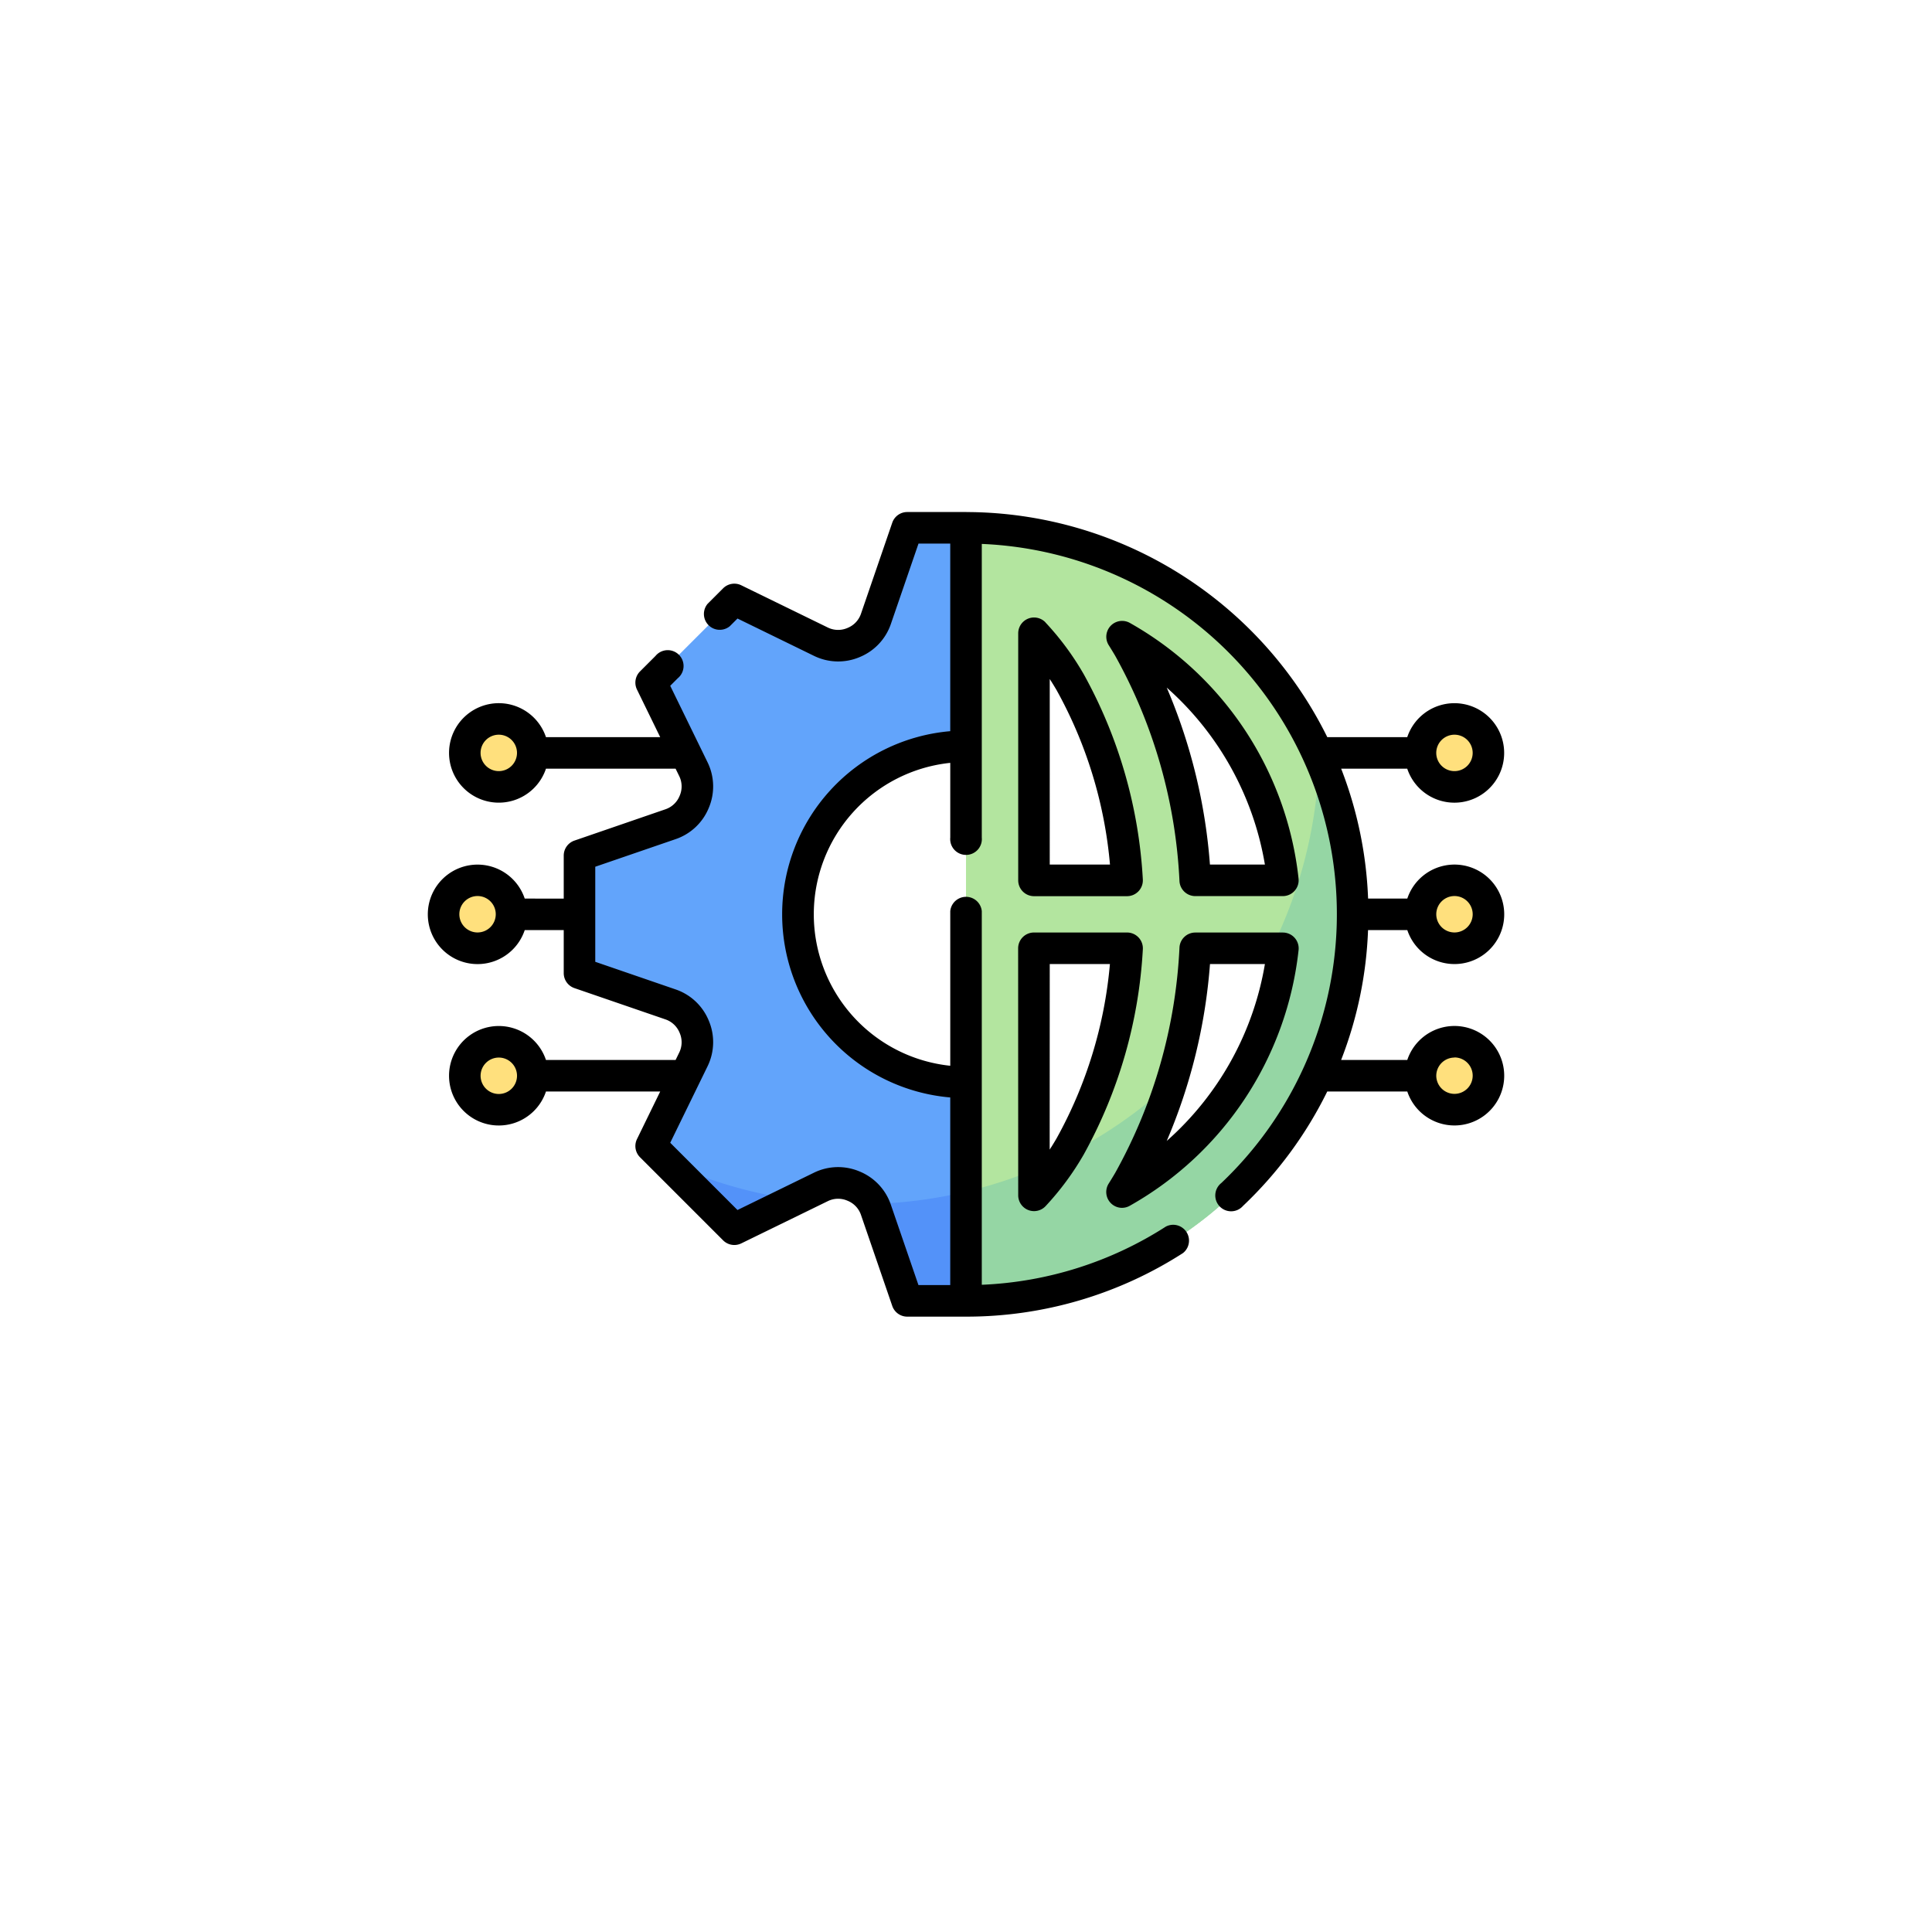 <svg xmlns="http://www.w3.org/2000/svg" xmlns:xlink="http://www.w3.org/1999/xlink" width="122" height="122" viewBox="0 0 122 122">
  <defs>
    <filter id="Base" x="0" y="0" width="122" height="122" filterUnits="userSpaceOnUse">
      <feOffset dy="3" input="SourceAlpha"/>
      <feGaussianBlur stdDeviation="3" result="blur"/>
      <feFlood flood-opacity="0.161"/>
      <feComposite operator="in" in2="blur"/>
      <feComposite in="SourceGraphic"/>
    </filter>
  </defs>
  <g id="Grupo_28768" data-name="Grupo 28768" transform="translate(-622 -1438)">
    <g id="Icon" transform="translate(631.289 1444.037)">
      <g transform="matrix(1, 0, 0, 1, -9.29, -6.04)" filter="url(#Base)">
        <circle id="Base-2" data-name="Base" cx="52" cy="52" r="52" transform="translate(9 6)" fill="#fff"/>
      </g>
    </g>
    <g id="Grupo_28609" data-name="Grupo 28609" transform="translate(649.015 1470.333)">
      <g id="Grupo_28589" data-name="Grupo 28589" transform="translate(33.986 0.996)">
        <path id="Trazado_39511" data-name="Trazado 39511" d="M256.481,72.156,256,72.15v48.815h.008a24.407,24.407,0,0,0,.473-48.809ZM276.01,94.412h-5.536a33.163,33.163,0,0,0-4.191-14.678c-.143-.245-.289-.483-.436-.717A20.152,20.152,0,0,1,276.01,94.412Zm-15.718,19.9V98.7h5.881a29.185,29.185,0,0,1-3.595,12.514,16.686,16.686,0,0,1-2.286,3.095Zm0-19.9V78.8a16.686,16.686,0,0,1,2.286,3.095,29.185,29.185,0,0,1,3.595,12.514Zm5.556,19.686c.147-.234.293-.472.436-.717A33.164,33.164,0,0,0,270.474,98.7h5.536A20.151,20.151,0,0,1,265.848,114.1Z" transform="translate(-256 -72.15)" fill="#b3e59f"/>
      </g>
      <g id="Grupo_28590" data-name="Grupo 28590" transform="translate(33.986 0.996)">
        <path id="Trazado_39512" data-name="Trazado 39512" d="M256.481,72.156,256,72.15v48.815h.008a24.407,24.407,0,0,0,.473-48.809ZM276.01,94.412h-5.536a33.163,33.163,0,0,0-4.191-14.678c-.143-.245-.289-.483-.436-.717A20.152,20.152,0,0,1,276.01,94.412Zm-15.718,19.9V98.7h5.881a29.185,29.185,0,0,1-3.595,12.514,16.686,16.686,0,0,1-2.286,3.095Zm0-19.9V78.8a16.686,16.686,0,0,1,2.286,3.095,29.185,29.185,0,0,1,3.595,12.514Zm5.556,19.686c.147-.234.293-.472.436-.717A33.164,33.164,0,0,0,270.474,98.7h5.536A20.151,20.151,0,0,1,265.848,114.1Z" transform="translate(-256 -72.15)" fill="#b3e59f"/>
      </g>
      <g id="Grupo_28591" data-name="Grupo 28591" transform="translate(33.986 15.478)">
        <path id="Trazado_39513" data-name="Trazado 39513" d="M278.3,181.241a28.9,28.9,0,0,1-3,12.071h.705a20.151,20.151,0,0,1-10.162,15.394c.147-.234.293-.472.436-.717a29.621,29.621,0,0,0,2.7-6.235,29.1,29.1,0,0,1-6.771,4.676,16.078,16.078,0,0,1-1.917,2.491V207.3A28.814,28.814,0,0,1,256,208.68v6.893h.008a24.406,24.406,0,0,0,22.3-34.332Z" transform="translate(-255.999 -181.241)" fill="#95d6a4"/>
      </g>
      <g id="Grupo_28592" data-name="Grupo 28592" transform="translate(9.579 0.996)">
        <path id="Trazado_39514" data-name="Trazado 39514" d="M96.558,107.169a10.612,10.612,0,1,1,0-21.224V72.15H92.843l-1.982,5.767a2.472,2.472,0,0,1-1.4,1.475l-.021.008a2.473,2.473,0,0,1-2.035-.052l-5.479-2.676-5.253,5.253L79.348,87.4A2.473,2.473,0,0,1,79.4,89.44l-.008.021a2.472,2.472,0,0,1-1.475,1.4L72.15,92.843v7.428l5.767,1.982a2.472,2.472,0,0,1,1.475,1.4l.008.021a2.473,2.473,0,0,1-.052,2.035l-2.676,5.479,5.253,5.253,5.479-2.676a2.473,2.473,0,0,1,2.035-.052l.021.008a2.472,2.472,0,0,1,1.4,1.475l1.982,5.767h3.714Z" transform="translate(-72.15 -72.15)" fill="#62a4fb"/>
      </g>
      <g id="Grupo_28595" data-name="Grupo 28595" transform="translate(15.115 41.049)">
        <g id="Grupo_28593" data-name="Grupo 28593">
          <path id="Trazado_39515" data-name="Trazado 39515" d="M113.85,373.853l4.239,4.239,3.831-1.871A28.844,28.844,0,0,1,113.85,373.853Z" transform="translate(-113.85 -373.853)" fill="#5392f9"/>
        </g>
        <g id="Grupo_28594" data-name="Grupo 28594" transform="translate(13.016 1.868)">
          <path id="Trazado_39516" data-name="Trazado 39516" d="M211.893,388.7a2.42,2.42,0,0,1,.159.355l1.982,5.767h3.714v-6.893A29.069,29.069,0,0,1,211.893,388.7Z" transform="translate(-211.893 -387.927)" fill="#5392f9"/>
        </g>
      </g>
      <g id="Grupo_28597" data-name="Grupo 28597" transform="translate(62.685 23.257)">
        <g id="Grupo_28596" data-name="Grupo 28596">
          <ellipse id="Elipse_1286" data-name="Elipse 1286" cx="2.146" cy="2.146" rx="2.146" ry="2.146" fill="#ffe07d"/>
        </g>
      </g>
      <g id="Grupo_28599" data-name="Grupo 28599" transform="translate(62.685 13.065)">
        <g id="Grupo_28598" data-name="Grupo 28598">
          <ellipse id="Elipse_1287" data-name="Elipse 1287" cx="2.146" cy="2.146" rx="2.146" ry="2.146" fill="#ffe07d"/>
        </g>
      </g>
      <g id="Grupo_28601" data-name="Grupo 28601" transform="translate(62.685 33.449)">
        <g id="Grupo_28600" data-name="Grupo 28600">
          <ellipse id="Elipse_1288" data-name="Elipse 1288" cx="2.146" cy="2.146" rx="2.146" ry="2.146" fill="#ffe07d"/>
        </g>
      </g>
      <g id="Grupo_28603" data-name="Grupo 28603" transform="translate(0.996 23.257)">
        <g id="Grupo_28602" data-name="Grupo 28602">
          <ellipse id="Elipse_1289" data-name="Elipse 1289" cx="2.146" cy="2.146" rx="2.146" ry="2.146" fill="#ffe07d"/>
        </g>
      </g>
      <g id="Grupo_28605" data-name="Grupo 28605" transform="translate(2.337 13.065)">
        <g id="Grupo_28604" data-name="Grupo 28604">
          <ellipse id="Elipse_1290" data-name="Elipse 1290" cx="2.146" cy="2.146" rx="2.146" ry="2.146" fill="#ffe07d"/>
        </g>
      </g>
      <g id="Grupo_28607" data-name="Grupo 28607" transform="translate(2.337 33.449)">
        <g id="Grupo_28606" data-name="Grupo 28606">
          <ellipse id="Elipse_1291" data-name="Elipse 1291" cx="2.146" cy="2.146" rx="2.146" ry="2.146" fill="#ffe07d"/>
        </g>
      </g>
      <g id="Grupo_28608" data-name="Grupo 28608" transform="translate(0 0)">
        <path id="Trazado_39517" data-name="Trazado 39517" d="M282.541,115.072a1,1,0,0,0-1.716.687v15.609a1,1,0,0,0,1,1H287.7a1,1,0,0,0,.994-1.062,30.129,30.129,0,0,0-3.729-12.95,17.634,17.634,0,0,0-2.425-3.28Zm.275,15.3V118.654q.22.341.431.7a27.655,27.655,0,0,1,3.373,11.016h-3.8Z" transform="translate(-243.543 -108.11)"/>
        <path id="Trazado_39518" data-name="Trazado 39518" d="M323.675,282.048a.994.994,0,0,0,.488-.128,21.167,21.167,0,0,0,10.664-16.156,1,1,0,0,0-.99-1.1H328.3a1,1,0,0,0-.994.939,32.393,32.393,0,0,1-4.056,14.232c-.125.213-.261.438-.419.688a1,1,0,0,0,.843,1.526Zm5.555-15.394H332.7a19.158,19.158,0,0,1-6.2,11.171,35.046,35.046,0,0,0,2.732-11.171Z" transform="translate(-279.84 -238.11)"/>
        <path id="Trazado_39519" data-name="Trazado 39519" d="M59.376,91.05h2.476a3.141,3.141,0,1,0,0-1.991H59.376a25.277,25.277,0,0,0-1.7-8.2h4.172a3.141,3.141,0,1,0,0-1.991H56.8A25.5,25.5,0,0,0,34.48,64.658l-.494-.007H30.271a1,1,0,0,0-.942.672L27.348,71.09a1.477,1.477,0,0,1-.834.876l-.043.018a1.478,1.478,0,0,1-1.2-.034l-5.48-2.675a1,1,0,0,0-1.141.191l-.985.985a1,1,0,0,0,1.408,1.408l.483-.483L24.4,73.74a3.471,3.471,0,0,0,2.853.078l.024-.01a3.469,3.469,0,0,0,1.958-2.07l1.751-5.095H32.99V78.49a11.607,11.607,0,0,0,0,23.129v11.847H30.982l-1.751-5.1a3.469,3.469,0,0,0-1.958-2.07l-.024-.01a3.47,3.47,0,0,0-2.852.078l-4.842,2.363-4.247-4.247,2.363-4.841a3.47,3.47,0,0,0,.078-2.853l-.01-.024a3.469,3.469,0,0,0-2.07-1.958l-5.095-1.751V87.05L15.669,85.3a3.469,3.469,0,0,0,2.07-1.958l.01-.024a3.469,3.469,0,0,0-.078-2.852l-2.363-4.842.48-.48a1,1,0,1,0-1.408-1.408l-.982.982a1,1,0,0,0-.191,1.141l1.468,3.008H7.461a3.141,3.141,0,1,0,0,1.991h8.186l.235.481a1.478,1.478,0,0,1,.034,1.2l-.018.043a1.476,1.476,0,0,1-.876.834L9.255,85.4a1,1,0,0,0-.672.942v2.719H6.12a3.141,3.141,0,1,0,0,1.991H8.583v2.719a1,1,0,0,0,.672.942l5.767,1.982a1.477,1.477,0,0,1,.876.834l.018.043a1.478,1.478,0,0,1-.034,1.2l-.235.481H7.461a3.141,3.141,0,1,0,0,1.991h7.214l-1.468,3.008a1,1,0,0,0,.191,1.141l5.252,5.252a1,1,0,0,0,1.141.191l5.48-2.675a1.477,1.477,0,0,1,1.2-.034l.043.018a1.476,1.476,0,0,1,.834.876l1.982,5.767a1,1,0,0,0,.942.672h3.723a25.268,25.268,0,0,0,13.689-4.013,1,1,0,0,0-1.077-1.675,23.266,23.266,0,0,1-11.625,3.676V89.855a1,1,0,0,0-1.991,0v9.763a9.616,9.616,0,0,1,0-19.128v4.718a1,1,0,1,0,1.991,0V66.665a23.4,23.4,0,0,1,15.127,40.356,1,1,0,1,0,1.371,1.444,25.349,25.349,0,0,0,5.317-7.223h5.054a3.141,3.141,0,1,0,0-1.991H57.673a25.12,25.12,0,0,0,1.7-8.2Zm5.454-12.338a1.15,1.15,0,1,1-1.15,1.15A1.151,1.151,0,0,1,64.831,78.712Zm-60.348,2.3a1.15,1.15,0,1,1,1.15-1.15A1.152,1.152,0,0,1,4.483,81.012ZM3.141,91.2a1.15,1.15,0,1,1,1.15-1.15A1.152,1.152,0,0,1,3.141,91.2ZM4.483,101.4a1.15,1.15,0,1,1,1.15-1.15A1.151,1.151,0,0,1,4.483,101.4ZM64.831,88.9a1.15,1.15,0,1,1-1.15,1.15A1.152,1.152,0,0,1,64.831,88.9Zm0,10.192a1.15,1.15,0,1,1-1.15,1.15A1.152,1.152,0,0,1,64.831,99.1Z" transform="translate(0 -64.651)"/>
        <path id="Trazado_39520" data-name="Trazado 39520" d="M280.825,281.267a1,1,0,0,0,1.716.687,17.64,17.64,0,0,0,2.425-3.28,30.13,30.13,0,0,0,3.729-12.95,1,1,0,0,0-.994-1.062h-5.881a1,1,0,0,0-1,1Zm1.991-14.613h3.8a27.653,27.653,0,0,1-3.373,11.016q-.211.361-.431.7Z" transform="translate(-243.543 -238.11)"/>
        <path id="Trazado_39521" data-name="Trazado 39521" d="M327.306,132.827a1,1,0,0,0,.994.939h5.536a1,1,0,0,0,.99-1.1,21.167,21.167,0,0,0-10.664-16.156,1,1,0,0,0-1.331,1.4c.157.25.294.475.419.688a32.394,32.394,0,0,1,4.056,14.232Zm5.389-1.053h-3.466A35.055,35.055,0,0,0,326.5,120.6,19.158,19.158,0,0,1,332.7,131.775Z" transform="translate(-279.84 -109.513)"/>
      </g>
    </g>
  </g>
</svg>
